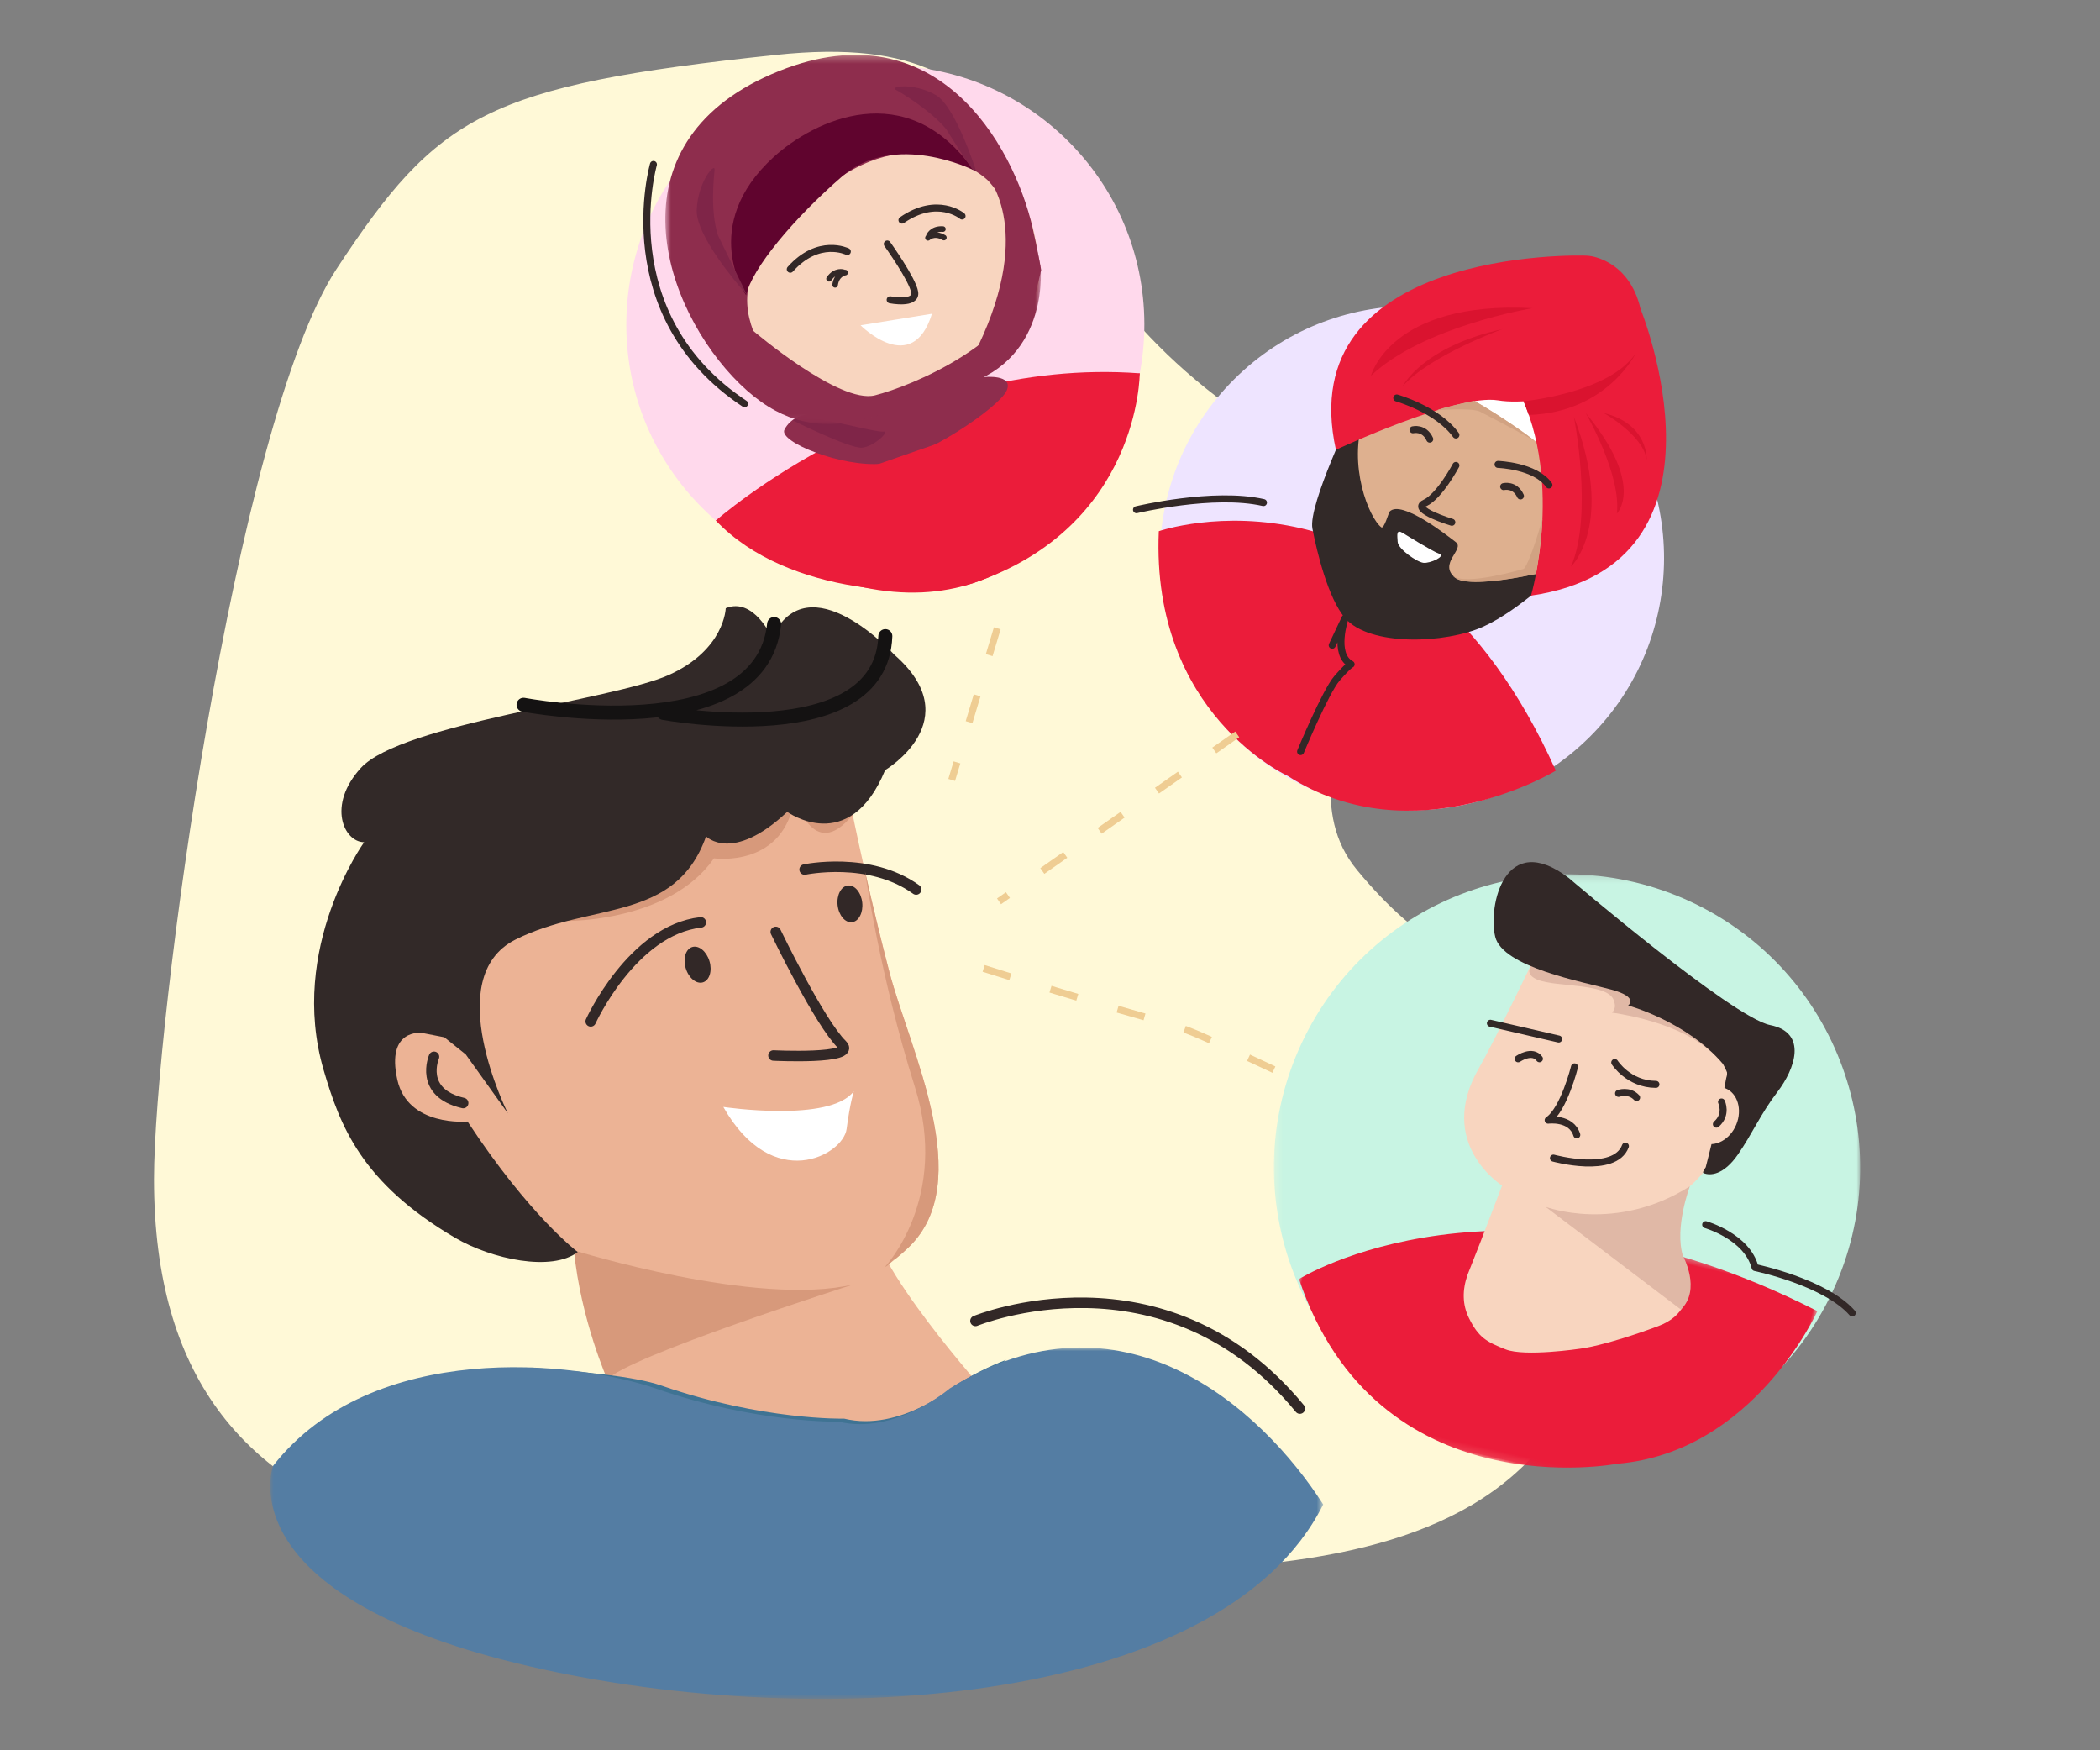 <svg xmlns="http://www.w3.org/2000/svg" xmlns:xlink="http://www.w3.org/1999/xlink" width="300" height="250" viewBox="0 0 300 250">
    <rect x="0" y="0" width="300" height="250" fill="#808080" stroke="none"/>
    <defs>
        <path id="a" d="M.678.237h53.65v52.722H.677z"/>
        <path id="c" d="M.256.171H84.01v83.755H.256z"/>
        <path id="e" d="M0 .41h73.192V34.89H0z"/>
        <path id="g" d="M.001.007h150.42v50.18H.002z"/>
    </defs>
    <g fill="none" fill-rule="evenodd">
        <path fill="#FFF9D7" d="M230 173.856c0 57.185-53.734 50.36-104.402 50.36C74.931 224.216 22 225.598 22 168.412c0-21.964 11.582-107.96 26.08-129.999 14.499-22.039 21.316-26.17 62.748-30.569 41.432-4.399 29.967 24.617 64.507 49.982 34.54 25.364 5.039 50.11 18.544 66.462 9.004 10.901 17.826 15.516 26.465 13.845"/>
        <path fill="#FFD9EC" d="M163.47 47.202c-.461 20.432-17.396 36.62-37.826 36.16-20.434-.46-36.622-17.395-36.162-37.825.462-20.432 17.394-36.622 37.826-36.16 20.433.458 36.621 17.394 36.162 37.825"/>
        <path fill="#EB1C3A" d="M102.263 74.35S128.9 50.803 162.82 53.323c0 0-5.536 23.977-23.82 29.973-8.928 2.93-20.895 1.573-36.737-8.946"/>
        <path fill="#8E2D4D" d="M140.562 53.86s4.297-.458 3.247 1.927c-1.043 2.381-12.028 9.906-17.764 10.447-5.736.54-14.867-3.123-13.98-4.865.883-1.74 2.638-2.054 2.638-2.054s22.145-5.626 23.567-6.344c1.43-.712 2.292.889 2.292.889"/>
        <path fill="#7F2548" d="M113.205 60.017s8.125 4.074 9.933 3.924c1.805-.145 4.064-2.493 3.099-2.296-.972.195-10.469-2.424-11.751-2.028l-1.281.4z"/>
        <path fill="#F8D5BF" d="M136.004 19.08s10.173 3.85 12.036 15.629c1.866 11.777-2.067 16.976-22.884 22.465 0 0-22.954-3.184-19.55-17.006 3.407-13.824 19.119-26.93 30.398-21.088"/>
        <g transform="translate(94.367 7.606)">
            <mask id="b" fill="#fff">
                <use xlink:href="#a"/>
            </mask>
            <path fill="#8E2D4D" d="M46.616 18.03s-9.675-9.081-22.54.806c-12.86 9.888-12.58 16.117-10.85 20.8 0 0 12.323 10.528 17.41 9.223 5.09-1.3 20.269-7.294 23.622-18.63 0 0 1.63 13.276-10.895 17.176-11.535 3.593-21.032 10.549-32.043-.178C.31 36.497-7.489 13.105 15.87 2.982c23.36-10.12 34.547 10.125 37.273 21.926 3.597 15.588-2.459-1.752-2.459-1.752s-3.407-4.584-4.067-5.127" mask="url(#b)"/>
        </g>
        <path fill="#60042E" d="M106.589 42.179s-6.863-9.935 3.955-19.768c5.684-5.17 18.946-11.71 28.525 1.888 0 0-11.224-5.641-18.74.876-6.882 5.96-12.928 13.164-13.74 17.004"/>
        <path fill="#7F2548" d="M106.72 42.137s-.105-.113-.28-.314c-1.345-1.53-7.063-8.26-6.907-11.854.179-4.072 2.634-6.79 2.549-5.732-.086 1.056-.653 5.885.487 9.385M139.475 24.524s-2.939-9.337-5.787-10.95c-3.225-1.829-6.611-1.212-5.75-.77.85.447 5.185 3.106 7.27 5.698 0 0 3.453 5.572 3.86 5.797"/>
        <path fill="#8E2D4D" d="M140.829 24.94s7.115 7.364-1.121 24.545l7.097-2.933 1.935-7.963s-1.956-13.145-7.911-13.65"/>
        <path stroke="#322827" stroke-linecap="round" stroke-linejoin="round" d="M137.438 30.855s-3.496-2.926-8.586.585M121.047 35.933s-4.09-2.028-8.151 2.526M126.754 34.852s3.622 5.052 3.916 6.885c.296 1.83-3.506 1.087-3.506 1.087"/>
        <path fill="#FFF" d="M133.136 44.816l-10.197 1.649s7.39 7.457 10.197-1.649"/>
        <path fill="#EB1C3A" d="M162.82 53.324s.017 21.926-23.82 29.973c-6.242 2.104-26.365 1.998-36.737-8.946"/>
        <path stroke="#322827" stroke-linecap="round" stroke-linejoin="round" stroke-width=".8" d="M120.504 38.887s-1.145-.402-2.067.933M120.743 38.935s-1.206.145-1.442 1.75M132.682 33.752s.404-1.143 2.02-1.03M132.568 33.969s.868-.848 2.268-.034"/>
        <path stroke="#322827" stroke-linecap="round" stroke-linejoin="round" d="M93.348 23.488s-6.173 21.465 13.021 34.177"/>
        <path fill="#EEE4FF" d="M227.098 105.258c-14.108 14.025-36.915 13.954-50.94-.152-14.024-14.107-13.955-36.914.153-50.938 14.108-14.025 36.91-13.96 50.938.15 14.02 14.11 13.956 36.918-.15 50.94"/>
        <path fill="#EB1C3A" d="M165.543 75.872s35.763-12.395 56.72 34.201c0 0-20.28 12.357-38.302.757 0 0-19.55-8.857-18.418-34.958"/>
        <path fill="#E3B287" d="M204.924 49.843s-12.588 10.4-12.883 15.607c-.294 5.212 2.394 14.325 6.076 16.677 3.682 2.358 7.461 3.292 10.864 3.931 3.408.641 8.159.885 10.666-1.744 2.508-2.63 11.099-5.86 10.604-10.539-.49-4.684-6.951-18.11-7.061-18.636-.117-.53-10.79-2.519-12.511-3.06-1.72-.538-5.755-2.236-5.755-2.236"/>
        <path fill="#DEB08F" d="M195.29 56.22s-5.135 8.935-5.061 14.456c.07 5.52 2.677 15.742 6.62 16.99 3.945 1.25 9.832.009 13.35-.075 3.53-.084 8.098-2.348 10.196-3.45 2.09-1.102 8.004-5.422 7.543-13.25-.463-7.825-7.324-19.767-10.175-20.85-2.846-1.075-19.697.5-22.473 6.18"/>
        <path fill="#322928" d="M193.468 58.438s-6.627 13.68-5.982 17.057c.65 3.379 2.253 9.976 4.664 12.786 3.506 4.09 14.402 3.654 19.757 1.221 5.355-2.435 11.244-8.366 11.244-8.366s-12.85 3.273-15.23 1.41c-2.566-2.01 1.38-4.098.058-5.107-.918-.7-7.779-6.184-9.47-4.36-.123.137-.79 2.529-1.179 2.237-1.724-1.314-4.847-8.784-2.5-15.816 2.869-8.6-1.362-1.062-1.362-1.062"/>
        <path fill="#FFF" d="M208.786 56.16s9.854 5.622 12.114 8.336c2.255 2.716 6.333-3.4 1.809-7.06-4.528-3.66-9.31-5.414-10.023-4.494-.717.915-3.9 3.218-3.9 3.218"/>
        <path fill="#EB1C3A" d="M234.336 44.045s14.976 36.586-15.621 41.03c0 0 5.098-17.31-2.504-30.697-7.608-13.398 18.125-10.333 18.125-10.333"/>
        <path stroke="#322827" stroke-linecap="round" stroke-linejoin="round" d="M214.002 66.332s5.327.175 7.273 2.942M207.986 66.48s-2.335 4.418-4.444 5.372c-2.104.953 3.864 2.745 3.864 2.745"/>
        <path fill="#FFF" d="M200.426 76.142s4.199 2.617 5.184 2.96c.985.342-1.314 1.403-2.264 1.288-.946-.11-3.623-1.978-3.68-2.99-.058-1.005-.235-1.867.76-1.258"/>
        <path stroke="#322827" stroke-linecap="round" stroke-linejoin="round" d="M214.806 69.504s1.613-.401 2.401 1.338"/>
        <path fill="#EB1C3A" d="M190.843 64.245s17.218-8.055 23.18-7.058c5.958.996 21.314-2.352 20.687-10.67-.163-2.186-.675-3.903-1.37-5.249-1.938-3.779-5.321-4.643-6.483-4.743-1.574-.13-42.324-.902-36.014 27.72"/>
        <path stroke="#322827" stroke-linecap="round" stroke-linejoin="round" d="M201.853 61.386s1.613-.4 2.397 1.336M199.536 56.843s5.826 1.643 8.45 5.288"/>
        <path fill="#DA132F" d="M217.66 57.317s12.273-1.179 16.024-6.863c0 0-4.123 8.472-15.277 8.814l-.748-1.951zM218.92 44.018s-15.661 2.595-23.07 9.655c0 0 2.767-10.734 23.07-9.655M214.626 47.01s-10.352 3.757-14.238 8.15c0 0 2.792-5.613 14.238-8.15M224.84 59.528s2.794 14.015-.416 21.407c0 0 6.34-5.898.416-21.407M226.523 58.975s5.11 8.8 4.457 14.38c0 0 4.093-4.032-4.457-14.38M229.115 58.995s5.627 3.134 6.121 6.666c0 0 .288-5.103-6.12-6.666"/>
        <path fill="#D1A282" d="M205.285 58.597s4.7-.397 6.086.168c0 0 7.667 3.957 8.124 4.398 0 0-4.693-3.593-8.931-5.92 0 0-4.837 1.042-5.279 1.354M220.344 74.087s-1.615 5.913-2.647 7.164c0 0-8.4 2.49-10.104.996 0 0 .779 2.1 11.836-.27 0 0 .874-5.386.915-7.89"/>
        <path stroke="#322827" stroke-linecap="round" stroke-linejoin="round" d="M190.315 92.164l1.835-3.883s-1.78 5.201.87 6.6c0 0-.385.122-2.028 2.014-1.64 1.89-5.194 10.455-5.194 10.455M162.355 72.804s11.008-2.65 18.14-1.018"/>
        <g transform="translate(181.73 124.709)">
            <mask id="d" fill="#fff">
                <use xlink:href="#c"/>
            </mask>
            <path fill="#C8F4E3" d="M80.067 59.766c-9.783 20.95-34.701 30.003-55.65 20.216C3.467 70.198-5.585 45.282 4.2 24.33c9.781-20.95 34.698-30 55.652-20.216C80.801 13.9 89.85 38.816 80.067 59.766" mask="url(#d)"/>
        </g>
        <g transform="rotate(13 -638.681 913.71)">
            <mask id="f" fill="#fff">
                <use xlink:href="#e"/>
            </mask>
            <path fill="#EB1C3A" d="M0 16.012S24.311-8.361 73.192 3.819c0 0-4.304 21.7-22.922 27.656 0 0-31.991 14.253-50.27-15.463" mask="url(#f)"/>
        </g>
        <path fill="#F8D5BF" d="M241.407 169.444c3.096-2.724 4.382-5.703 4.382-5.703l8.768-10.55-15.111-12.59-20.25-3.766s-5.788 12.035-7.899 15.687c-6.27 10.841 3.286 16.812 3.286 16.812l-3.07 8.012-1.844 4.682c-.805 2.263-.75 4.33.163 6.2 1.37 2.806 2.528 3.444 5.273 4.517 2.744 1.072 10.58-.097 10.58-.097s3.448-.346 11.182-3.224c7.734-2.877 2.584-11.509 2.584-11.509-.465-4.772 1.956-8.47 1.956-8.47z"/>
        <path fill="#E0B8A6" d="M220.798 172.375s10.01 3.801 20.61-2.931c0 0-2.236 5.93-.986 9.95 0 0 2.662 4.777-.294 7.655l-19.33-14.674zM219.868 136.86s-2.977 1.918-.233 3.07c2.746 1.153 10.61.373 10.981 3.26 0 0 .346.753-.335 1.453 0 0 8.51 1.03 13.402 4.978 4.888 3.946 1.063-4.605 1.063-4.605l-18.247-9.629-6.631 1.474z"/>
        <path fill="#322827" d="M252.881 146.414c-5.413-1.077-28.776-21.014-28.776-21.014-9.174-6.969-11.557 4.034-10.504 8.395 1.055 4.362 12.56 6.45 16.593 7.554 4.038 1.102 2.395 2.268 2.395 2.268s8.438 2.3 13.552 8.355c.07.084.575 1.118.581 1.228.033.5-.092.513-.184 1.122-.465 3.09-2.861 12.395-2.861 12.395l.01-.012c-.332.481-.484.785-.32.855.939.387 2.845.312 4.9-2.647 2.056-2.958 3.223-5.777 5.678-8.984 2.457-3.21 4.353-8.435-1.064-9.515"/>
        <path fill="#F8D5BF" d="M248.042 160.623c-.882 2.14-2.997 3.298-4.725 2.588-1.73-.711-2.415-3.025-1.534-5.166.88-2.14 2.998-3.297 4.727-2.587 1.725.712 2.411 3.024 1.532 5.165"/>
        <path stroke="#322827" stroke-linecap="round" stroke-linejoin="round" d="M212.913 146.156l9.755 2.252M230.677 151.765s1.974 3.11 5.887 3.121M224.929 152.384s-1.518 6.1-3.764 7.616c0 0 3.308-.445 4.09 2.1M221.92 165.419s8.736 2.402 10.281-1.715M216.878 151.234s2.024-1.396 3.042-.007M231.224 156.174s1.505-.552 2.578.595M245.93 157.398s.861 1.78-.733 3.172M243.668 174.923s5.933 1.703 7.058 6.125c0 0 9.99 2.065 13.878 6.491"/>
        <path fill="#ECB395" d="M80.99 171.983s3.683 32.98 16.157 40.654c0 0 38.437-2.608 44.075-13.307 0 0-17.392-19.257-16.822-26.027.57-6.766-43.41-1.32-43.41-1.32"/>
        <path fill="#ECB395" d="M65.862 169.02s41.477 30.949 63.996 9.088c9.643-9.361.158-28.036-2.795-39.24-2.954-11.204-7.86-33.202-7.146-35.158.716-1.955-104.708 25.095-54.055 65.31"/>
        <path stroke="#322827" stroke-linecap="round" stroke-linejoin="round" stroke-width="1.5" d="M84.388 145.89s5.919-13.04 15.731-14.145M114.946 124.199s9.26-1.965 15.933 2.851M110.822 133.106s6.223 12.926 9.483 16.116c2.184 2.136-9.807 1.54-9.807 1.54"/>
        <path fill="#322827" d="M101.35 137.277c.424 1.394.004 2.754-.931 3.037-.935.284-2.036-.62-2.458-2.015-.42-1.394-.002-2.757.933-3.037.935-.283 2.036.619 2.456 2.015M123.176 128.907c.16 1.448-.498 2.708-1.467 2.814-.972.108-1.888-.978-2.05-2.426-.16-1.446.502-2.708 1.47-2.814.97-.108 1.885.978 2.047 2.426"/>
        <path fill="#D7997B" d="M86.776 197.065s-3.79-8.502-4.787-18.478c0 0 26.203 8.184 39.988 4.857 0 0-32.757 10.437-35.201 13.621M81.123 131.534s14.556.148 20.872-8.934c0 0 10.262 1.467 11.534-8.918 0 0 2.543 9.82 8.284 2.686l-2.46-8.14-20.74 6.264-17.49 17.042z"/>
        <path fill="#322928" d="M72.557 159.027s-9.732-19.381 1.07-24.818c10.811-5.437 22.83-2.368 27.241-14.746 0 0 3.712 3.896 11.591-3.5 0 0 8.883 6.45 13.988-5.963 0 0 12.031-7.111 1.317-16.485 0 0-12.286-13.445-17.483-2.43 0 0-2.606-5.853-6.604-4.211 0 0-.129 5.946-8.155 9.546-8.026 3.599-38.2 6.946-43.977 13.276-4.877 5.351-2.392 10.598.476 10.6 0 0-10.894 15.11-5.786 32.545 2.322 7.926 5.383 16.101 18.788 23.962 5.242 3.074 13.822 4.874 17.514 2.03 0 0-6.844-5.099-15.746-18.644 0 0-8.515.812-10.028-5.96-1.638-7.33 3.48-6.702 3.48-6.702l3.234.632 3.061 2.452 6.019 8.416z"/>
        <path fill="#D7997B" d="M127.062 138.869c-1.035-3.922-2.307-9.166-3.494-14.41.002.006 2.115 14.912 7.126 30.785 5.011 15.88-4.254 25.69-4.254 25.69.466-.044 1.111-1.094 1.542-1.174.64-.515 1.264-1.06 1.876-1.653 9.643-9.36.158-28.036-2.796-39.238"/>
        <path stroke="#322827" stroke-linecap="round" stroke-linejoin="round" stroke-width="1.5" d="M62 150.946s-2.221 5.128 4.167 6.606"/>
        <path stroke="#141212" stroke-linecap="round" stroke-linejoin="round" stroke-width="2" d="M74.792 100.666s33.946 6.427 35.798-11.532M94.784 101.832s31.083 5.734 31.692-10.972"/>
        <path stroke="#322827" stroke-linecap="round" stroke-linejoin="round" stroke-width="1.5" d="M139.351 188.673s26.97-11.063 46.345 12.52"/>
        <path fill="#FFF" d="M103.332 158.11s15.266 2.289 18.642-2.24c0 0-.545 1.668-1.03 5.391-.487 3.723-10.562 9.287-17.612-3.15"/>
        <path fill="#3F7393" d="M136.421 197.916s-7.77 6.66-15.818 4.717c0 0-11.656.279-26.086-4.717-3.898-1.35-11.21-1.984-18.946-2.597.715.057 10.695.154 25.883 8.147 15.818 8.325 28.527 5.474 41.183-8.086l1.063-1.136c-2.375.91-4.804 2.12-7.279 3.672"/>
        <g transform="translate(38.604 192.467)">
            <mask id="h" fill="#fff">
                <use xlink:href="#g"/>
            </mask>
            <path fill="#547DA3" d="M34.985 45.047c41.387 10.17 100.883 6.541 115.437-22.625-8.789-13.76-28.884-31.926-53.384-16.547 0 0-7.77 6.66-15.818 4.718 0 0-11.657.279-26.086-4.718C43.654 1.903 14.6-1.233.396 16.917c-.4 1.206-5.327 18.321 34.589 28.13" mask="url(#h)"/>
        </g>
        <path stroke="#EFCD93" stroke-dasharray="4,6" d="M142.467 89.742l-6.51 21.658M176.748 104.895l-34.031 23.847M181.986 152.778c-19.712-9.174-5.852-3.195-42.774-14.865"/>
    </g>
</svg>

